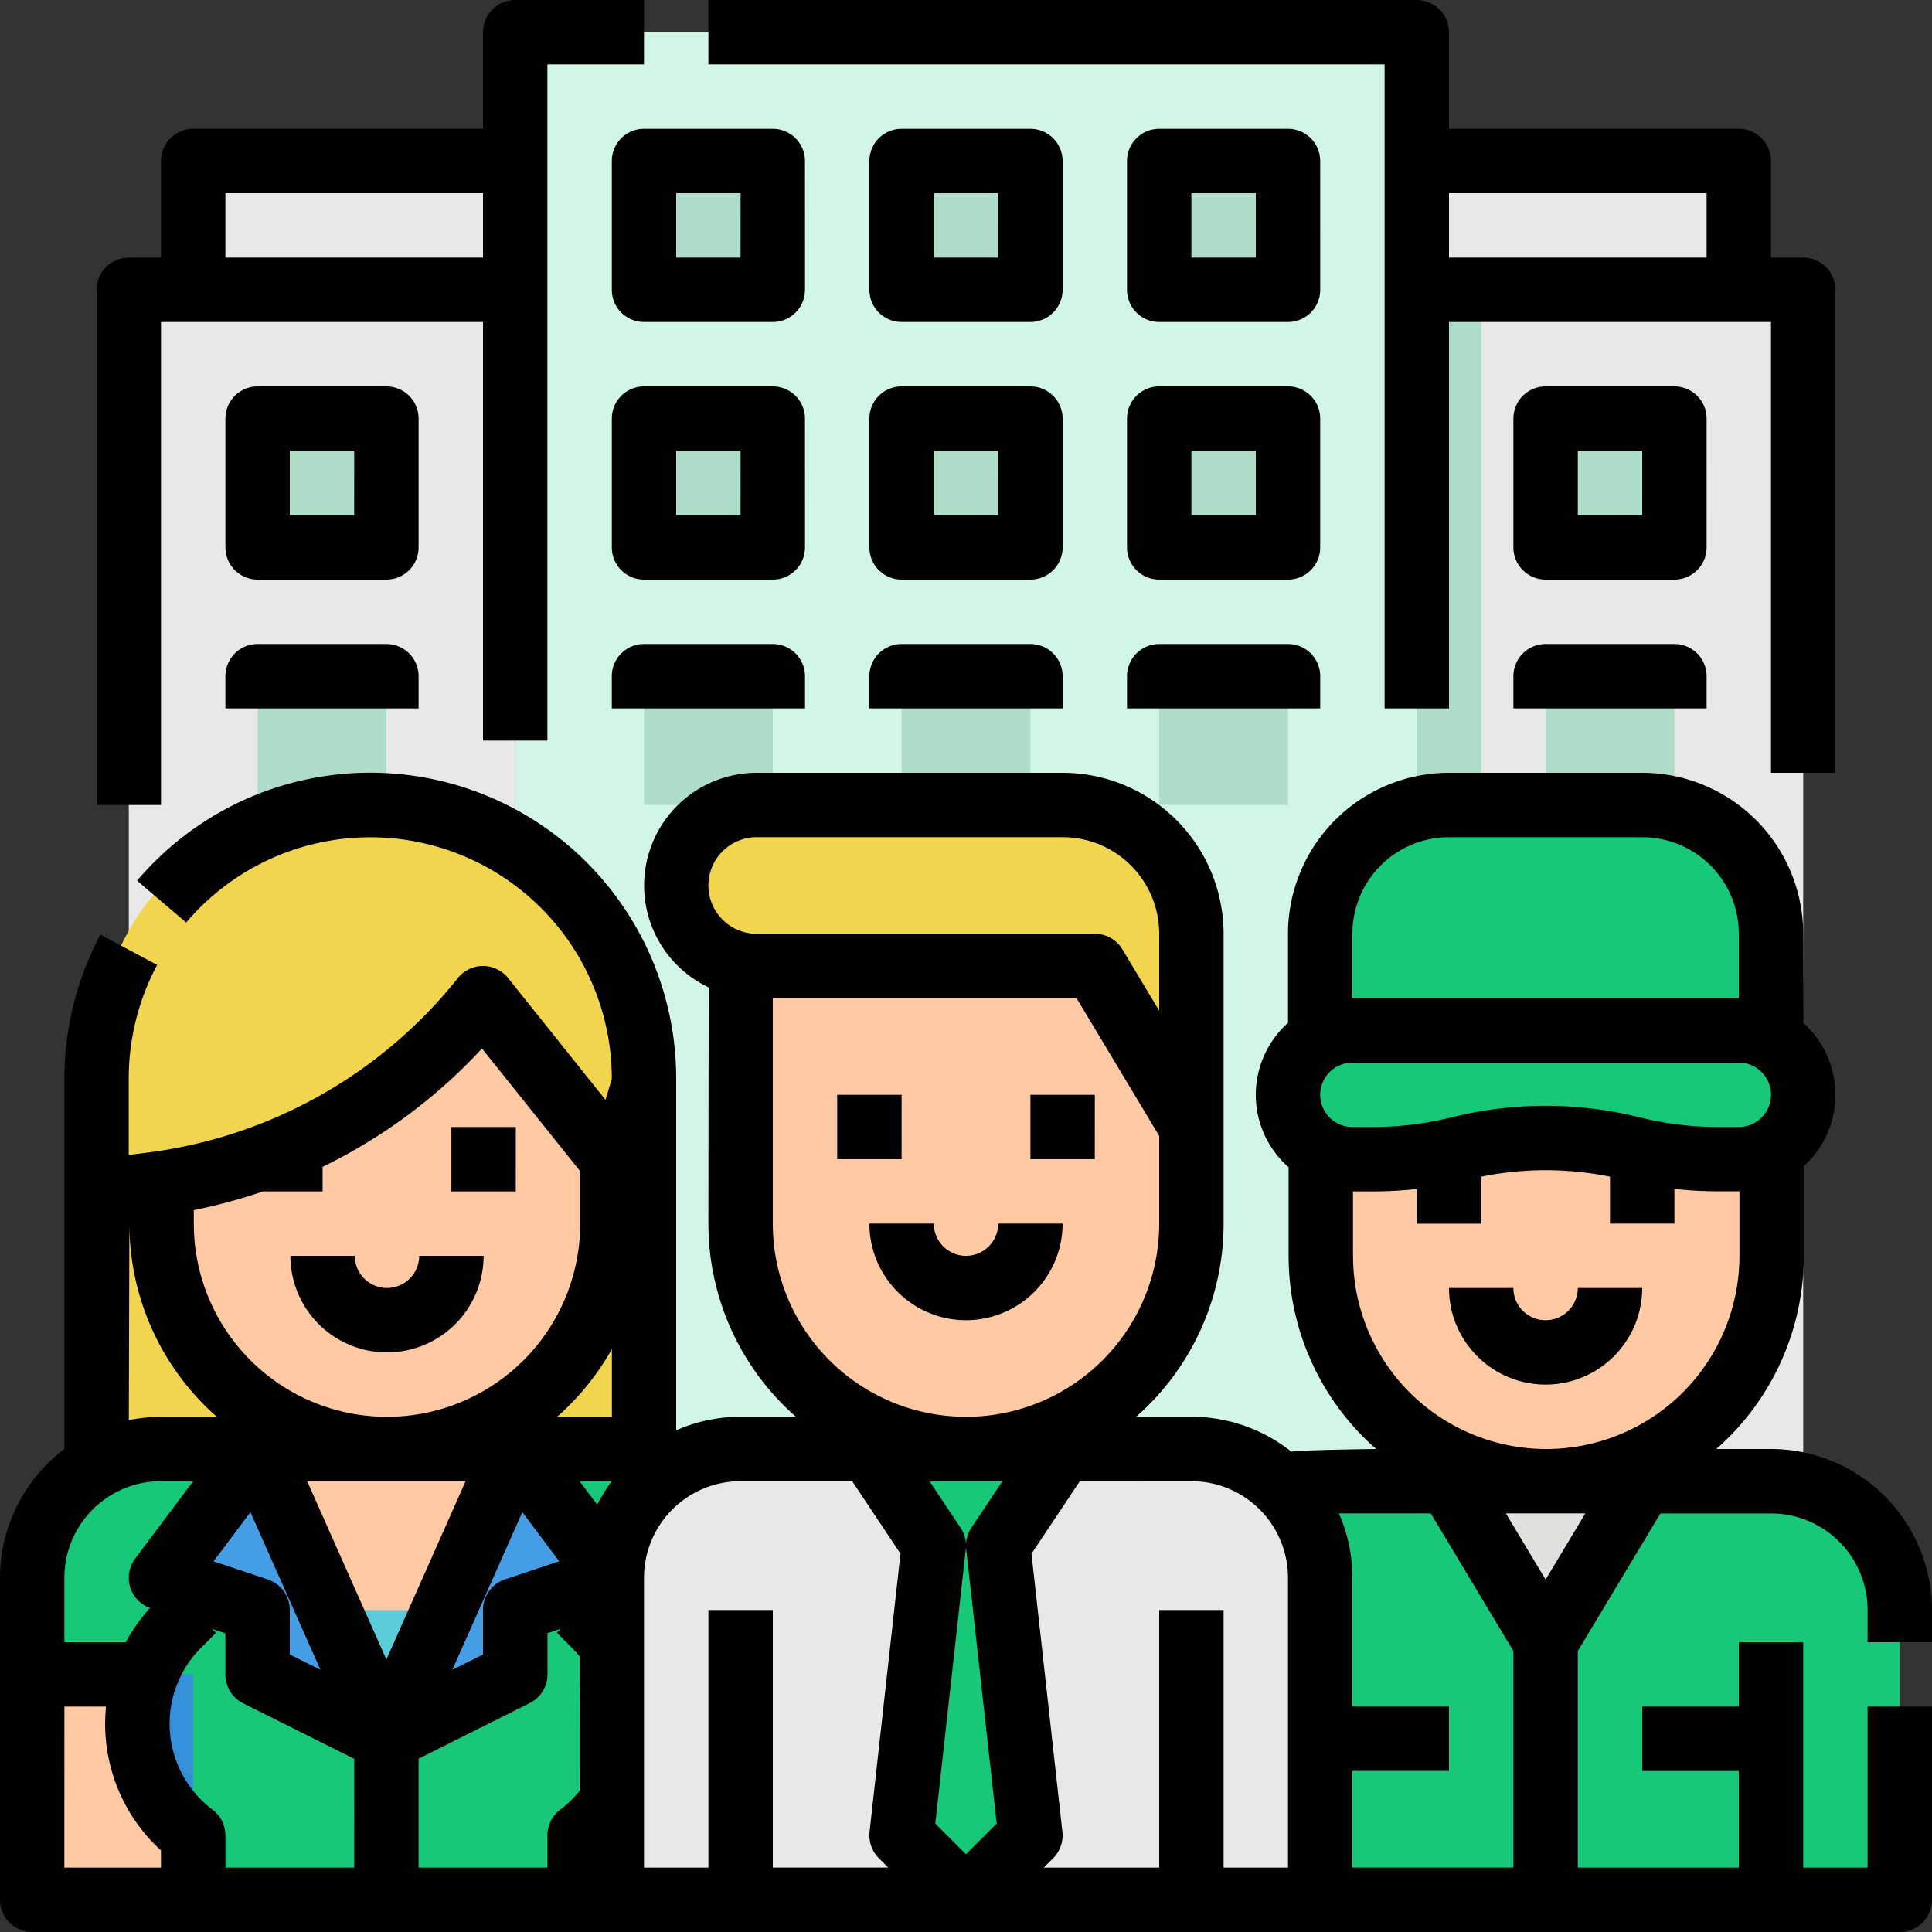 <svg xmlns="http://www.w3.org/2000/svg" width="80" height="80" viewBox="0 0 80 80">
  <rect x="0" y="0" width="80" height="80" fill="#333333" stroke="none"/>
  <g id="t1-i13" transform="translate(-16 -16)">
    <path id="Path_105787" data-name="Path 105787" d="M144,24h37.333v77.333H144Z" transform="translate(-106.667 -6.667)" fill="#d2f6e6"/>
    <path id="Path_105788" data-name="Path 105788" d="M0,0H16V66.667H0Z" transform="translate(37.333 94.667) rotate(180)" fill="#e8e8e8"/>
    <path id="Path_105789" data-name="Path 105789" d="M0,0H16V66.667H0Z" transform="translate(90.667 94.667) rotate(180)" fill="#e8e8e8"/>
    <g id="Group_91664" data-name="Group 91664" transform="translate(26.667 22.667)">
      <path id="Path_105790" data-name="Path 105790" d="M240,56h5.333v5.333H240Z" transform="translate(-213.333 -56)" fill="#b0ddc9"/>
      <path id="Path_105791" data-name="Path 105791" d="M304,56h5.333v5.333H304Z" transform="translate(-266.667 -56)" fill="#b0ddc9"/>
      <path id="Path_105792" data-name="Path 105792" d="M176,56h5.333v5.333H176Z" transform="translate(-160 -56)" fill="#b0ddc9"/>
      <path id="Path_105793" data-name="Path 105793" d="M240,120h5.333v5.333H240Z" transform="translate(-213.333 -109.333)" fill="#b0ddc9"/>
      <path id="Path_105794" data-name="Path 105794" d="M304,120h5.333v5.333H304Z" transform="translate(-266.667 -109.333)" fill="#b0ddc9"/>
      <path id="Path_105795" data-name="Path 105795" d="M176,120h5.333v5.333H176Z" transform="translate(-160 -109.333)" fill="#b0ddc9"/>
      <path id="Path_105796" data-name="Path 105796" d="M240,184h5.333v5.333H240Z" transform="translate(-213.333 -162.667)" fill="#b0ddc9"/>
      <path id="Path_105797" data-name="Path 105797" d="M304,184h5.333v5.333H304Z" transform="translate(-266.667 -162.667)" fill="#b0ddc9"/>
      <path id="Path_105798" data-name="Path 105798" d="M176,184h5.333v5.333H176Z" transform="translate(-160 -162.667)" fill="#b0ddc9"/>
      <path id="Path_105799" data-name="Path 105799" d="M80,120h5.333v5.333H80Z" transform="translate(-80 -109.333)" fill="#b0ddc9"/>
      <path id="Path_105800" data-name="Path 105800" d="M80,184h5.333v5.333H80Z" transform="translate(-80 -162.667)" fill="#b0ddc9"/>
      <path id="Path_105801" data-name="Path 105801" d="M400,120h5.333v5.333H400Z" transform="translate(-346.667 -109.333)" fill="#b0ddc9"/>
      <path id="Path_105802" data-name="Path 105802" d="M400,184h5.333v5.333H400Z" transform="translate(-346.667 -162.667)" fill="#b0ddc9"/>
    </g>
    <path id="Path_105803" data-name="Path 105803" d="M368,88h2.667v66.667H368Z" transform="translate(-293.333 -60)" fill="#b0ddc9"/>
    <path id="Path_105804" data-name="Path 105804" d="M51.333,216a11.333,11.333,0,0,1,11.333,11.333V248H40V227.333A11.333,11.333,0,0,1,51.333,216Z" transform="translate(-20 -166.667)" fill="#f1d54e"/>
    <path id="Path_105805" data-name="Path 105805" d="M88,352h8v4H88Z" transform="translate(-60 -280)" fill="#fec9a3"/>
    <path id="Path_105806" data-name="Path 105806" d="M60.147,248H70.814a4,4,0,0,1,4,4v8a9.333,9.333,0,1,1-18.667,0v-8A4,4,0,0,1,60.147,248Z" transform="translate(-33.456 -193.333)" fill="#fec9a3"/>
    <path id="Path_105807" data-name="Path 105807" d="M40,232l2.2-.274A21.017,21.017,0,0,0,56,224l5.333,6.667L62.667,228v-1.333A10.667,10.667,0,0,0,52,216H50.269A10.268,10.268,0,0,0,40,226.269Z" transform="translate(-20 -166.667)" fill="#f1d54e"/>
    <path id="Path_105808" data-name="Path 105808" d="M160,432h6.667v9.333H160Z" transform="translate(-120 -346.667)" fill="#fec9a3"/>
    <path id="Path_105809" data-name="Path 105809" d="M24,432h6.667v9.333H24Z" transform="translate(-6.667 -346.667)" fill="#fec9a3"/>
    <path id="Path_105810" data-name="Path 105810" d="M68.436,416l.619.619a5.782,5.782,0,0,1-.619,8.714V428h-16v-2.667a5.782,5.782,0,0,1-.619-8.714l.619-.619Z" transform="translate(-28.436 -333.333)" fill="#348fd9"/>
    <path id="Path_105811" data-name="Path 105811" d="M80,376l5.333,12,5.333-12Z" transform="translate(-53.333 -300)" fill="#fec9a3"/>
    <path id="Path_105812" data-name="Path 105812" d="M88,416h8v5.333H88Z" transform="translate(-60 -333.333)" fill="#5bccd9"/>
    <path id="Path_105813" data-name="Path 105813" d="M46.667,394.667h-16v-9.333H24v-4A5.333,5.333,0,0,1,29.333,376h4l5.333,12L44,376h4a5.333,5.333,0,0,1,5.333,5.333v4H46.667Z" transform="translate(-6.667 -300)" fill="#17c878"/>
    <path id="Path_105814" data-name="Path 105814" d="M376,360h8v4h-8Z" transform="translate(-300 -286.667)" fill="#fec9a3"/>
    <path id="Path_105815" data-name="Path 105815" d="M353.48,270.667a9.333,9.333,0,0,1-9.333-9.333V252a4,4,0,0,1,4-4h10.667a4,4,0,0,1,4,4v9.333a9.333,9.333,0,0,1-9.333,9.333Z" transform="translate(-273.456 -193.333)" fill="#fec9a3"/>
    <path id="Path_105816" data-name="Path 105816" d="M357.333,216h-8A5.333,5.333,0,0,0,344,221.333v5.333h18.667v-5.333A5.333,5.333,0,0,0,357.333,216Z" transform="translate(-273.333 -166.667)" fill="#17c878"/>
    <path id="Path_105817" data-name="Path 105817" d="M354.667,277.333h-.853a14.728,14.728,0,0,1-3.574-.44,14.737,14.737,0,0,0-7.147,0,14.725,14.725,0,0,1-3.573.44h-.853a2.667,2.667,0,0,1,0-5.333h16a2.667,2.667,0,0,1,0,5.333Z" transform="translate(-266.667 -213.333)" fill="#17c878"/>
    <path id="Path_105818" data-name="Path 105818" d="M317.333,384A5.333,5.333,0,0,0,312,389.333v12h29.333v-12A5.333,5.333,0,0,0,336,384Z" transform="translate(-246.667 -306.667)" fill="#17c878"/>
    <path id="Path_105819" data-name="Path 105819" d="M376,384l4,6.667L384,384Z" transform="translate(-300 -306.667)" fill="#e0e0de"/>
    <path id="Path_105820" data-name="Path 105820" d="M232,352h8v4h-8Z" transform="translate(-180 -280)" fill="#fec9a3"/>
    <path id="Path_105821" data-name="Path 105821" d="M204,240h10.667a4,4,0,0,1,4,4v9.333a9.333,9.333,0,0,1-18.667,0V244A4,4,0,0,1,204,240Z" transform="translate(-153.333 -186.667)" fill="#fec9a3"/>
    <path id="Path_105822" data-name="Path 105822" d="M205.333,229.333l-4-6.667h-14a3.333,3.333,0,0,1,0-6.667H200a5.333,5.333,0,0,1,5.333,5.333Z" transform="translate(-140 -166.667)" fill="#f1d54e"/>
    <path id="Path_105823" data-name="Path 105823" d="M173.333,376A5.333,5.333,0,0,0,168,381.333v13.333h29.333V381.333A5.333,5.333,0,0,0,192,376Z" transform="translate(-126.667 -300)" fill="#e8e8e8"/>
    <path id="Path_105824" data-name="Path 105824" d="M232,376l2.667,4-1.333,12L236,394.667,238.667,392l-1.333-12L240,376Z" transform="translate(-180 -300)" fill="#17c878"/>
    <path id="Path_105825" data-name="Path 105825" d="M64,56H77.333v5.333H64Z" transform="translate(-40 -33.333)" fill="#e8e8e8"/>
    <path id="Path_105826" data-name="Path 105826" d="M368,56h13.333v5.333H368Z" transform="translate(-293.333 -33.333)" fill="#e8e8e8"/>
    <path id="Path_105827" data-name="Path 105827" d="M60,376l-4,5.333,4,1.333v2.667L65.333,388Z" transform="translate(-33.333 -300)" fill="#459de6"/>
    <path id="Path_105828" data-name="Path 105828" d="M117.333,376l4,5.333-4,1.333v2.667L112,388Z" transform="translate(-80 -300)" fill="#459de6"/>
    <path id="Path_105829" data-name="Path 105829" d="M73.333,45.333H76v-16H89.333V48H92V28a1.333,1.333,0,0,0-1.333-1.333H89.333v-4A1.333,1.333,0,0,0,88,21.333H76v-4A1.333,1.333,0,0,0,74.667,16H45.333v2.667h28ZM76,24H86.667v2.667H76ZM22.667,29.333H36V46.667h2.667v-28h4V16H37.333A1.333,1.333,0,0,0,36,17.333v4H24a1.333,1.333,0,0,0-1.333,1.333v4H21.333A1.333,1.333,0,0,0,20,28V49.333h2.667ZM25.333,24H36v2.667H25.333ZM60,22.667a1.333,1.333,0,0,0-1.333-1.333H53.333A1.333,1.333,0,0,0,52,22.667V28a1.333,1.333,0,0,0,1.333,1.333h5.333A1.333,1.333,0,0,0,60,28Zm-2.667,4H54.667V24h2.667Zm13.333-4a1.333,1.333,0,0,0-1.333-1.333H64a1.333,1.333,0,0,0-1.333,1.333V28A1.333,1.333,0,0,0,64,29.333h5.333A1.333,1.333,0,0,0,70.667,28Zm-2.667,4H65.333V24H68Zm-18.667-4A1.333,1.333,0,0,0,48,21.333H42.667a1.333,1.333,0,0,0-1.333,1.333V28a1.333,1.333,0,0,0,1.333,1.333H48A1.333,1.333,0,0,0,49.333,28Zm-2.667,4H44V24h2.667ZM60,33.333A1.333,1.333,0,0,0,58.667,32H53.333A1.333,1.333,0,0,0,52,33.333v5.333A1.333,1.333,0,0,0,53.333,40h5.333A1.333,1.333,0,0,0,60,38.667Zm-2.667,4H54.667V34.667h2.667Zm13.333-4A1.333,1.333,0,0,0,69.333,32H64a1.333,1.333,0,0,0-1.333,1.333v5.333A1.333,1.333,0,0,0,64,40h5.333a1.333,1.333,0,0,0,1.333-1.333Zm-2.667,4H65.333V34.667H68Zm-18.667-4A1.333,1.333,0,0,0,48,32H42.667a1.333,1.333,0,0,0-1.333,1.333v5.333A1.333,1.333,0,0,0,42.667,40H48a1.333,1.333,0,0,0,1.333-1.333Zm-2.667,4H44V34.667h2.667ZM60,44v1.333H52V44a1.333,1.333,0,0,1,1.333-1.333h5.333A1.333,1.333,0,0,1,60,44Zm10.667,0v1.333h-8V44A1.333,1.333,0,0,1,64,42.667h5.333A1.333,1.333,0,0,1,70.667,44ZM49.333,44v1.333h-8V44a1.333,1.333,0,0,1,1.333-1.333H48A1.333,1.333,0,0,1,49.333,44Zm-16-10.667A1.333,1.333,0,0,0,32,32H26.667a1.333,1.333,0,0,0-1.333,1.333v5.333A1.333,1.333,0,0,0,26.667,40H32a1.333,1.333,0,0,0,1.333-1.333Zm-2.667,4H28V34.667h2.667ZM33.333,44v1.333h-8V44a1.333,1.333,0,0,1,1.333-1.333H32A1.333,1.333,0,0,1,33.333,44ZM86.667,33.333A1.333,1.333,0,0,0,85.333,32H80a1.333,1.333,0,0,0-1.333,1.333v5.333A1.333,1.333,0,0,0,80,40h5.333a1.333,1.333,0,0,0,1.333-1.333Zm-2.667,4H81.333V34.667H84ZM86.667,44v1.333h-8V44A1.333,1.333,0,0,1,80,42.667h5.333A1.333,1.333,0,0,1,86.667,44ZM28.024,68h2.667a1.333,1.333,0,0,0,2.667,0h2.667a4,4,0,0,1-8,0Zm9.333-2.667H34.691V62.667h2.667Zm38.642,4h2.667a1.333,1.333,0,1,0,2.667,0H84a4,4,0,1,1-8,0ZM17.333,96H94.667A1.333,1.333,0,0,0,96,94.667v-8H93.333v6.667H90.667V84H88v2.667H84v2.667h4v4H81.333V84.369l3.422-5.7h4.578a4,4,0,0,1,4,4V84H96V82.667A6.674,6.674,0,0,0,89.333,76H87.069a10.642,10.642,0,0,0,3.623-8V64.29a3.994,3.994,0,0,0-.008-5.92c0-.067-.017-3.7-.017-3.7A6.674,6.674,0,0,0,84,48H76a6.674,6.674,0,0,0-6.667,6.667v3.688a3.992,3.992,0,0,0,.025,5.978V68a10.642,10.642,0,0,0,3.624,8s-3.119.039-3.511.111a6.633,6.633,0,0,0-4.137-1.445H63.044a10.642,10.642,0,0,0,3.623-8v-12A6.674,6.674,0,0,0,60,48H47.333a4.667,4.667,0,0,0-1.981,8.89c-.012.147-.019,9.776-.019,9.776a10.642,10.642,0,0,0,3.624,8h-2.29A6.626,6.626,0,0,0,44,75.225V60.667a12.667,12.667,0,0,0-22.325-8.2L23.709,54.2a10,10,0,0,1,17.625,6.47l-.261.873L37.041,56.5a1.333,1.333,0,0,0-2.082,0A19.581,19.581,0,0,1,22.03,63.736l-.7.087V60.667a10.018,10.018,0,0,1,1.176-4.711L20.158,54.7a12.692,12.692,0,0,0-1.491,5.967V76A6.691,6.691,0,0,0,16,81.333V94.667A1.333,1.333,0,0,0,17.333,96ZM80,81.408l-1.645-2.742h3.29ZM72,54.667a4,4,0,0,1,4-4h8a4,4,0,0,1,4,4v2.667H72Zm-1.333,6.667A1.335,1.335,0,0,1,72,60H88a1.333,1.333,0,0,1,0,2.667h-.853a13.412,13.412,0,0,1-3.249-.4,16.125,16.125,0,0,0-7.8,0,13.415,13.415,0,0,1-3.25.4H72A1.335,1.335,0,0,1,70.667,61.333ZM72.025,68V65.333h.828a16.046,16.046,0,0,0,1.814-.1v1.438h2.667V64.723a13.463,13.463,0,0,1,5.333,0v1.944h2.667V65.229a16.048,16.048,0,0,0,1.814.1h.878V68a8,8,0,1,1-16,0Zm3.22,10.667,3.422,5.7v8.964H72v-4h4V86.667H72V81.333a6.627,6.627,0,0,0-.558-2.667ZM30.667,93.333H25.333V92a1.333,1.333,0,0,0-.533-1.067,4.449,4.449,0,0,1-.477-6.7l.619-.619-.168-.168.558.186v1.706a1.333,1.333,0,0,0,.737,1.192l4.6,2.3ZM27.088,81.4l-2.245-.748,1.527-2.037,2.9,6.528L28,84.509V82.667a1.333,1.333,0,0,0-.912-1.265Zm1.63-4.069h6.563L32,84.717Zm8.911,1.283,1.527,2.036-2.245.748A1.333,1.333,0,0,0,36,82.667v1.843l-1.272.636ZM40,90.158a4.476,4.476,0,0,1-.8.775A1.333,1.333,0,0,0,38.667,92v1.333H33.333V88.824l4.6-2.3a1.333,1.333,0,0,0,.737-1.193V83.628l.558-.186-.168.168.62.62a4.531,4.531,0,0,1,.323.36Zm16,2.623L54.729,91.51l1.263-11.363A1.32,1.32,0,0,0,56,80a1.32,1.32,0,0,0,.008.145L57.271,91.51Zm.224-13.521A1.333,1.333,0,0,0,56,80a1.333,1.333,0,0,0-.224-.737l-1.285-1.927h3.017Zm9.109-1.927a4,4,0,0,1,4,4v12H66.667V82.667H64V93.333H59.219l.391-.39a1.333,1.333,0,0,0,.382-1.09l-1.28-11.517,2-3Zm-20-24.667a2,2,0,0,1,2-2H60a4,4,0,0,1,4,4v3.186l-1.523-2.539a1.333,1.333,0,0,0-1.143-.647h-14A2,2,0,0,1,45.333,52.667Zm2.667,14V57.333H60.578L64,63.036v3.631a8,8,0,0,1-16,0ZM42.667,81.333a4,4,0,0,1,4-4h4.62l2,3-1.28,11.517a1.333,1.333,0,0,0,.382,1.09l.391.391H48V82.667H45.333V93.333H42.667Zm-1.33-4a6.684,6.684,0,0,0-.607.973L40,77.333Zm0-5.467v2.8H39.069A10.738,10.738,0,0,0,41.333,71.867ZM24.025,66.11a22.383,22.383,0,0,0,2.864-.776h2.469V64.317a22.221,22.221,0,0,0,6.6-4.9L40.025,64.5v2.167a8,8,0,0,1-16,0Zm-2.667.4v.16a10.642,10.642,0,0,0,3.624,8H22.667a6.686,6.686,0,0,0-1.333.135ZM18.667,81.333a4,4,0,0,1,4-4H24l-2.4,3.2a1.331,1.331,0,0,0,.61,2.05,7.118,7.118,0,0,0-1,1.417H18.667Zm0,5.333H20.39a7.1,7.1,0,0,0,2.276,5.958v.709h-4ZM52,66.667h2.667a1.333,1.333,0,0,0,2.667,0H60a4,4,0,0,1-8,0ZM53.333,64H50.667V61.333h2.667Zm8,0H58.667V61.333h2.667Z"/>
  </g>
</svg>
